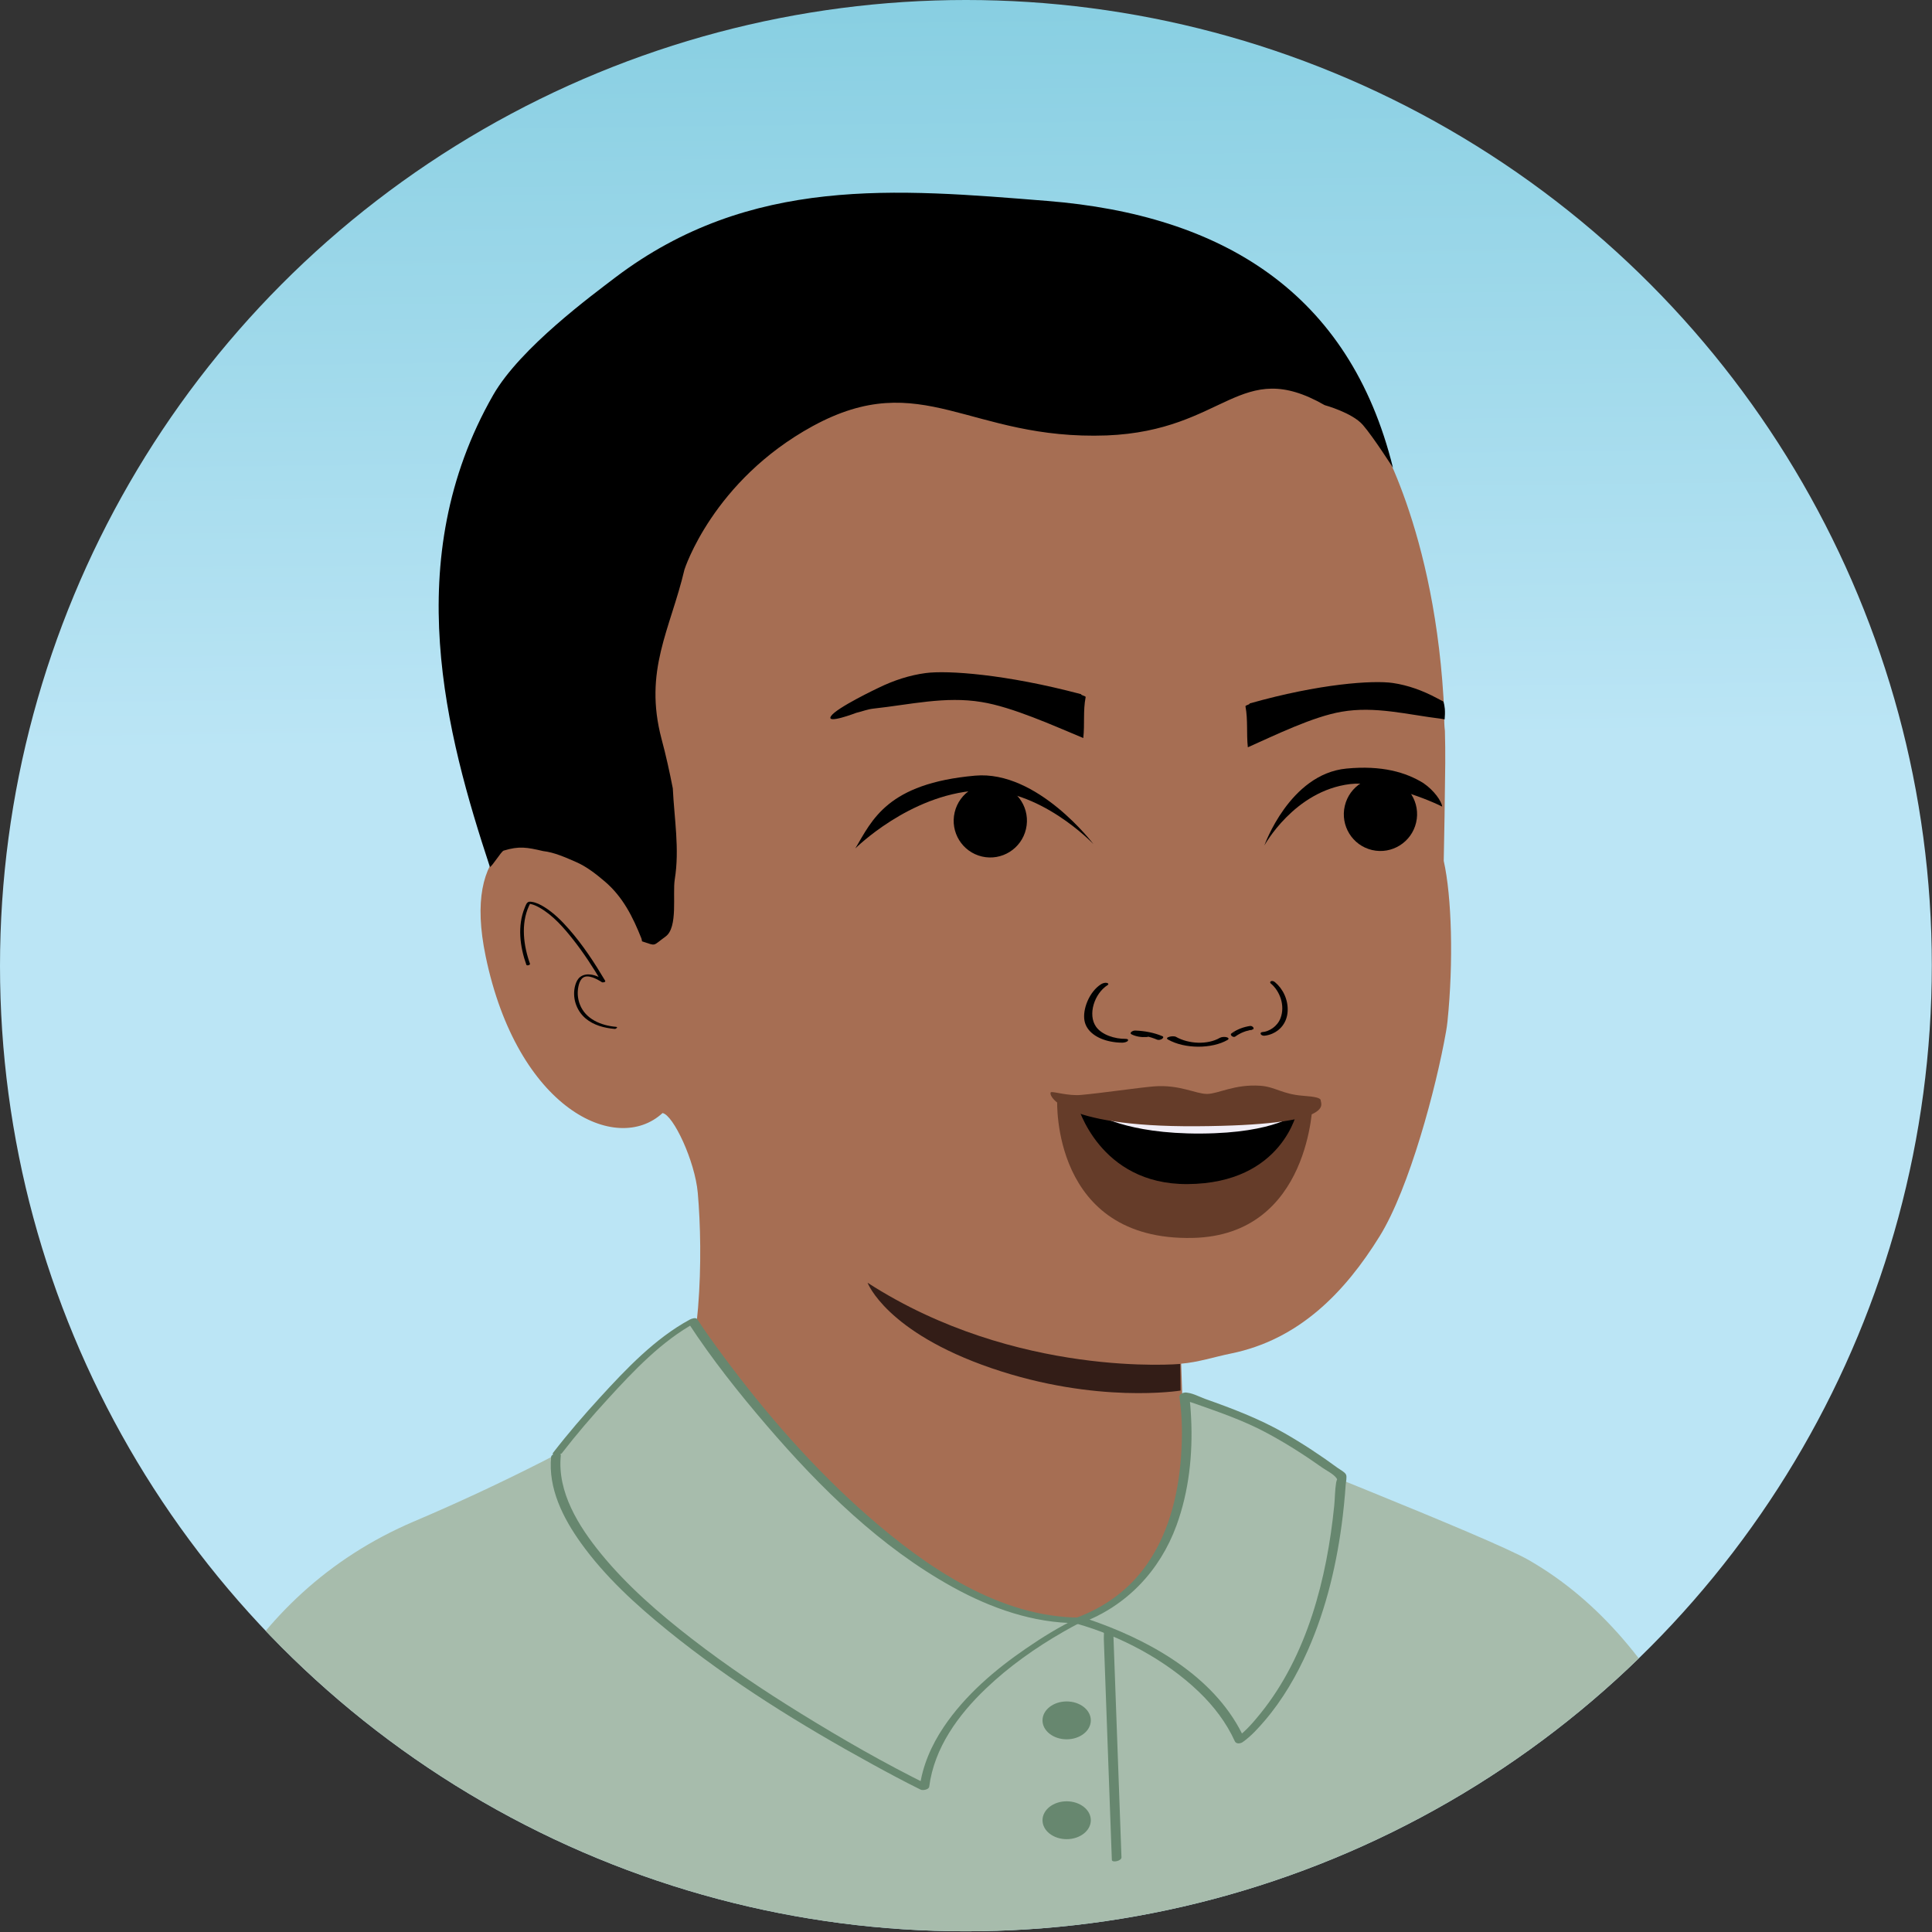<?xml version="1.0" encoding="UTF-8"?>
<svg id="Layer_1" data-name="Layer 1" xmlns="http://www.w3.org/2000/svg" xmlns:xlink="http://www.w3.org/1999/xlink" viewBox="0 0 1163.19 1163.19">
  <rect x="0" y="0" width="1163.19" height="1163.19" fill="#333333" stroke="none"/>
  <defs>
    <style>
      .cls-1 {
        fill: none;
      }

      .cls-2 {
        fill: #a7bcac;
      }

      .cls-3 {
        fill: #010101;
      }

      .cls-4 {
        fill: #653c29;
      }

      .cls-5 {
        fill: #331d17;
      }

      .cls-6 {
        fill: url(#linear-gradient);
      }

      .cls-7 {
        fill: #f1eef7;
      }

      .cls-8 {
        fill: #67876f;
      }

      .cls-9 {
        fill: #a66e53;
      }

      .cls-10 {
        clip-path: url(#clippath-1);
      }

      .cls-11 {
        fill: #ccb631;
      }

      .cls-12 {
        clip-path: url(#clippath);
      }
    </style>
    <clipPath id="clippath">
      <circle class="cls-1" cx="314.05" cy="-910.73" r="581.59"/>
    </clipPath>
    <clipPath id="clippath-1">
      <circle class="cls-1" cx="581.49" cy="581.18" r="581.59"/>
    </clipPath>
    <linearGradient id="linear-gradient" x1="581.52" y1="574.95" x2="568.23" y2="-588.16" gradientUnits="userSpaceOnUse">
      <stop offset=".11" stop-color="#bbe5f5"/>
      <stop offset=".63" stop-color="#76c7db"/>
    </linearGradient>
  </defs>
  <g class="cls-12">
    <path class="cls-11" d="M706.23,422.43c53.67-6.67,107.84-9.69,161.82-9.7-1.48-34.72-3.5-67.52-6.44-97.26-7.91-92.85-45.57-331.34-63.15-438.32-23.9-145.49-123.25-299.57-136.16-305.54,0,0-28.79,478.42,11.84,627.58,12.68,46.54,23.37,130.18,32.09,223.24Z"/>
    <path class="cls-11" d="M805.96,636.77c-23.57-175.51-28.97-177.9-28.97-177.9l-16.63-83.03-17.25-304.31c15.51-79.37,45.14-137.84,24.86-169.8l-68.37-334.99-284.07-118.22c6.69,11.87,88.32,97.68-31.52,129.69-.09.02-29.5.49-29.59.51-154.68-6.31-261.29-165.51-261.29-165.51l-254.47,123.94,12.22,717.19s-215.99,344.13-222,490.6c-7.38,179.81,23.13,367.31,85.26,523.52,6.35,15.95,242.79,43.29,267.4,45.73,92.38,9.16,185.41,11.7,278.15,7.62,182.28-8.01,358.04-50.59,535.36-86.58,0,0,34.48-422.95,10.91-598.46Z"/>
  </g>
  <g class="cls-10">
    <circle class="cls-6" cx="581.59" cy="581.59" r="581.59"/>
    <circle class="cls-1" cx="581.59" cy="581.59" r="581.59"/>
    <circle class="cls-1" cx="581.59" cy="581.59" r="581.59"/>
    <path class="cls-9" d="M871.48,614.94c3.66-35.62,2.58-75.16-2.26-96.62.36-16.49.66-35.64.91-58.73.07-6.7-.05-13.13-.2-19.5-.39-3.27-.49-6.55-.33-9.83-4.73-112.49-42.41-171.02-42.41-171.02-48.15-74.11-131.96-116.93-220.1-112.45-103.77,3.1-196.84,67.08-245.07,131.04-23.97,31.66-35.43,71.07-32.17,110.66,2.72,33.83,10.94,71.78,20.41,108.46-36.28-1.32-71.71,12.02-57.88,78.73,19.07,92.02,78.8,120.06,106.5,94.45,6.45,1.09,19.54,28.87,21.23,48.11,3.24,36.82,2.38,102.25-15.44,134.64l1.08,10.48c79.43,125.42,194.63,242.57,451.52,78.49l-145.09-90.46-1.04-30.37c10.03-.79,19.94-4.07,29.91-6.1,40.96-8.31,68.61-36.72,89.65-70.73,17.82-28.81,33.98-89.35,39.89-123,.36-2.07.68-4.16.89-6.25Z"/>
    <path class="cls-2" d="M269.46,1368.95c-20.15,102.81-17.04,151.61-20.69,164.93-1.54,5.58-38.81,484.16-82.85,703.67,53.79,18.14,68.35,29.55,124.45,39.52,81.52,14.49,194.13,46.31,276.66,44.85,74.4-1.31,223.07,6.18,297.17.05,84.77-7.01,103.28-24.7,185.72-60.19-19.97-177.49-38.37-621.11-41.12-704.11-2.75-91.39,8.47-52.02,8.47-52.02,0,0,48.63,13.88,106.06-26.29-36.45-103.86-31.56-441.83-202.96-540.12-24.24-13.9-164.76-68.51-204.41-85.9,9.25,15.67,10.84,40.92,8.15,52.11-7.75,32.24-7.65,39.89-33.59,55.17-22.91,13.49-100.51,26.56-126.72,19.81-134.43-34.64-130.58-89.32-159.68-141.67-58.58,31.89-98.46,53.23-154.67,77.16-209.99,89.38-162.97,401.86-162.97,401.86,36.66,22.85,182.97,51.17,182.97,51.17Z"/>
    <path class="cls-5" d="M710.59,821.18s-98.77,8.87-188.25-48.88c0,0,11.03,29.63,74.55,51.41,63.52,21.79,113.88,13.5,113.88,13.5l-.18-16.04Z"/>
    <ellipse cx="831.15" cy="490.25" rx="22.13" ry="22.05" transform="translate(164.52 1187.93) rotate(-76.84)"/>
    <path d="M857.07,471.54c-10.6-6.59-25.13-10.87-46.47-8.81-34.18,3.29-49.37,46.31-49.37,46.31,0,0,17.95-32.89,51.61-36.98,16.22-1.97,43.01,7.34,55.45,13.57-.36-3.26-4.87-9.74-11.22-14.08Z"/>
    <path class="cls-3" d="M319.1,580.28c-3.9-10.91-5.62-23.94-.63-34.83.3-.65.61-1.31,1.01-1.9l-1.16.58c.2-.02-.33-.03-.15,0,.1.02.23,0,.33,0,.08,0,.16.01.24.02.3.02-.2-.04.13.02.26.04.52.09.78.14,1.78.4,3.48,1.19,5.18,2.15,8.15,4.61,14.67,12.17,20.38,19.42,6.33,8.04,11.91,16.65,17.13,25.45l2.02-.86c-2.53-1.82-5.59-3.32-8.69-3.73-2.17-.29-4.46.04-6.26,1.37-1.61,1.19-2.47,3.02-3.02,4.89-2.14,7.23.44,15.33,6.17,20.16,4.88,4.12,11.26,5.77,17.5,6.31.85.07,2.3-1.13.84-1.25-8.95-.78-18.37-4.57-21.8-13.54-1.14-2.99-1.53-6.27-1.08-9.44s1.64-7.29,5.37-7.36c2.12-.04,4.24.83,6.1,1.77.7.35,1.38.74,2.04,1.15.22.14.44.28.66.43.06.04.39.27.14.09.52.37,2.54.02,2.02-.86-6.45-10.86-13.43-21.54-21.78-31.05-4.36-4.97-9.17-9.79-14.82-13.3-2.31-1.44-4.92-2.78-7.65-3.15-.48-.07-1.02-.13-1.51-.06-1.57.23-2.17,2.43-2.69,3.67-4.48,10.89-2.86,23.5,1,34.29.28.77,2.43.15,2.17-.58h0Z"/>
    <ellipse cx="596.25" cy="494.15" rx="22.13" ry="22.05" transform="translate(-20.69 962.22) rotate(-76.84)"/>
    <path d="M658.3,508.19s-33.58-44.54-71.21-41.2c-52.93,4.7-62.01,26.75-72.13,43.82,0,0,32.3-32.23,73.31-34.86,37.2-2.38,70.02,32.23,70.02,32.23Z"/>
    <path class="cls-4" d="M717.08,665.59c-30.74.19-80.58-3.11-80.58-3.11,0,0-3.64,84.74,81.61,82.83,71.25-1.6,72.23-82.17,72.23-82.17,0,0-42.51,2.26-73.25,2.45Z"/>
    <path d="M718.22,665.58c-14.71.09-69.49-.18-69.49-.18,0,0,13,47.83,66.2,47.5,57.69-.35,66.21-44.44,66.21-44.44l-62.92-2.88Z"/>
    <path class="cls-7" d="M720.75,672.5c-15.1.09-61.08-2.09-61.08-2.09,0,0,18.14,12.33,63.45,12.06,45.31-.28,58.1-12.34,58.1-12.34l-60.47,2.37Z"/>
    <path class="cls-4" d="M795.18,662.61c0-1.63-3.29-2.33-10.79-2.9-12.51-.96-16.61-5.41-25.67-6.02-15.47-1.05-25.25,4.89-31.98,4.93-6.72.04-16.58-5.78-32.04-4.54-9.05.73-31.45,4.04-43.95,5.15-7.5.67-16.31-2.09-17.91-1.7-2.23.54,3.1,21.06,87.61,20.54,84.51-.52,74.73-13.23,74.73-15.46Z"/>
    <path d="M653.64,419.72c.1-.78-2.83-1-2.75-1.78-45.59-12.13-80.59-14.42-93.5-12.72-9.81,1.28-19.41,4.45-28.56,8.93,0,0-25.28,11.96-28.52,17.02-3.23,5.06,15.16-1.98,15.16-1.98,3.93-.93,6.62-2.16,10.61-2.59,21.93-2.38,43.02-7.55,64.83-3.94,18.66,2.98,43.58,14.34,61.3,21.68.94-8.44-.21-16.33,1.42-24.63Z"/>
    <path d="M869.9,426.93c-.12-1.54-.43-3.05-.86-4.52-2.41-1.31-4.02-2.14-4.02-2.14-8.46-4.52-17.34-7.73-26.4-9.06-11.92-1.75-44.21.38-86.23,12.31.08.78-2.62.99-2.53,1.77,1.55,8.31.52,16.18,1.42,24.63,16.32-7.26,39.26-18.51,56.47-21.41,20.11-3.52,39.6,1.75,59.84,4.22.77.09,1.49.23,2.18.38.18-2.06.27-4.12.12-6.19Z"/>
    <path d="M838.67,281.65c-26.09-105.62-102.92-152.24-208.1-160.67-90.77-7.28-178.87-15.43-260.08,46.04-13.39,10.28-57.21,42.26-73.58,70.83-56.69,99.13-28.13,204.63-1.94,284.15,1.6-.73,6.61-9.13,8.21-9.86,9.49-2.91,14.13-1.97,23.8.26,6.91.79,13.64,3.9,19.92,6.62,6.27,2.71,12.21,7.41,17.2,11.66,10.92,9.29,16.91,21.36,22.1,34.39.19.56.19,1.13.36,1.68,8.91,2.89,5.97,3.02,14.17-2.9,7.61-5.5,4.08-25.56,5.53-34.48,2.95-18.2-.31-36.49-1.19-54.73-1.95-9.99-4.13-19.91-6.78-29.74-10.9-41.26,5.23-65.7,13.81-102.02,0,0,16.99-53.41,77.22-86.34,65.96-35.93,94.08,8.65,177.06,5.62,71.67-2.9,79.97-47.54,131.15-18.24,0,0,16.59,4.53,23,11.91,6.4,7.39,18.16,25.84,18.16,25.84Z"/>
    <g>
      <path class="cls-3" d="M734.38,624.87c-7.29,4.21-18.68,3.75-26.36-.61-1.7-.97-7.21.26-4.82,1.61,10.14,5.75,26.46,5.67,35.87.24.93-.54.74-1.27-.47-1.62-1.26-.37-3.22-.21-4.22.37"/>
      <path class="cls-3" d="M699.89,623.87c-5.09-2.17-10.75-3.2-16.37-3.41-.82-.03-1.87.32-2.45.89-.46.44-.53,1.01.1,1.34,2.64,1.39,5.95,1.87,8.97,1.69.95-.05,2.2-.34,2.71-1.19.47-.78-.47-1.23-1.21-1.19-2.5.15-5.07-.25-7.24-1.39-.79.74-1.57,1.48-2.37,2.23,5.02.19,10.08,1.15,14.63,3.1.9.39,2.18.06,2.95-.45.58-.38,1.19-1.23.28-1.62"/>
      <path class="cls-3" d="M677.69,625.45c-6.56.1-14.37-2.45-17.78-7.27-5.15-7.27-1.06-19.99,6.93-25.08.87-.55.37-1.21-.54-1.36-1.19-.21-2.56.29-3.47.87-6.97,4.44-11.22,15.06-9.88,22.02,1.25,6.5,7.69,10.82,15.6,12.4,2.35.47,4.85.75,7.3.72.99-.02,2.77-.39,3.22-1.18.46-.81-.46-1.12-1.39-1.1"/>
      <path class="cls-3" d="M746.26,621.05c-.38-.74.25-1.26.78-1.27,1.77-.02,3.56-.59,5.02-1.88.61.69,1.21,1.37,1.81,2.06-3.53.53-7.03,1.84-10.12,4.09-.61.45-1.53.21-2.11-.24-.43-.34-.92-1.15-.3-1.6"/>
      <path class="cls-3" d="M741.33,622.21c3.45-2.51,7.38-3.92,11.32-4.52.58-.08,1.34.2,1.79.72.35.41.44.97.02,1.34"/>
      <path class="cls-3" d="M759.9,621.4c4.25-.33,9.15-3.4,11.06-8.42,2.88-7.59-.4-16.34-5.9-20.89-.6-.5-.32-1.18.26-1.39.76-.28,1.68.12,2.3.63,4.79,3.97,8.05,10.6,7.62,17.64-.4,6.57-4.31,11.3-9.33,13.4-1.5.62-3.1,1.07-4.69,1.2-.64.05-1.82-.2-2.16-.97-.35-.78.23-1.14.83-1.19"/>
    </g>
  </g>
  <g>
    <path class="cls-2" d="M335.73,874.65s47.1-61.04,81.34-79.3c0,0,117.81,180.77,232.47,180.2,0,0-85.88,41.16-93,100.47,0,0-231.05-113.7-221.81-199.32"/>
    <path class="cls-8" d="M338.43,874.73c8.65-11.19,17.91-21.95,27.46-32.38,15.57-17.01,32.51-35.01,52.99-46.11l-4.49.25c14.17,21.72,30.49,42.26,47.36,61.92,32.05,37.34,68.56,73.26,111.96,97.19,22.89,12.62,48.34,21.63,74.72,21.63l-.04-2.9c-10.69,5.14-20.92,11.47-30.69,18.18-18.78,12.88-36.7,28.2-49.5,47.22-7.42,11.03-12.85,23.41-14.55,36.66l5.2-1.77c-26.26-12.93-51.79-27.62-76.69-42.99-22.5-13.89-44.52-28.64-65.44-44.82-19.84-15.36-39.13-32.04-55.03-51.55-13.28-16.29-26.26-36.94-24.06-58.89.24-2.36-5.6-1.3-5.8.71-1.91,19,7.2,36.98,17.98,51.99,14.46,20.16,33.16,37.2,52.35,52.75,38.06,30.84,80.13,56.83,123.03,80.35,9.59,5.26,19.24,10.45,29.06,15.29,1.29.64,4.97.05,5.2-1.77,3.01-23.39,17.49-43.21,34.16-59.1,14.01-13.36,29.98-24.65,46.77-34.24,3.47-1.98,6.95-3.92,10.33-5.55,1.64-.79,2.6-2.9-.04-2.9-48.77,0-93.09-30.45-128.34-61.37-32.57-28.56-61.33-61.57-87.07-96.35-5.32-7.19-10.6-14.45-15.49-21.95-.83-1.27-3.61-.23-4.49.25-20.87,11.32-38.18,29.56-54.04,46.89-9.8,10.71-19.33,21.74-28.2,33.23-1.6,2.07,4.22,1.69,5.41.16h0Z"/>
  </g>
  <g>
    <polyline class="cls-2" points="656.74 975.15 667.23 979.31 672.31 1119"/>
    <path class="cls-8" d="M654.44,976.56c2.5.99,4.99,1.98,7.49,2.97.69.27,2.35.57,2.89,1.15-.23-.24-.67-.89-.48-.26.57,1.83.17,4.56.23,6.45.38,10.4.76,20.81,1.13,31.21.99,27.23,1.98,54.47,2.97,81.7.24,6.66.48,13.32.73,19.99.07,1.87,5.88.72,5.8-1.55-1.48-40.84-2.97-81.68-4.45-122.52-.21-5.72-.42-11.45-.62-17.17-.1-.3-.3-.51-.6-.64-3.5-1.39-6.99-2.77-10.49-4.16-1.76-.7-7.03,1.87-4.6,2.83h0Z"/>
  </g>
  <ellipse class="cls-8" cx="642.2" cy="1035.78" rx="14.54" ry="11.4"/>
  <ellipse class="cls-8" cx="642.2" cy="1095.9" rx="14.54" ry="11.4"/>
  <g>
    <path class="cls-2" d="M712.97,840.49s16.81,105.84-63.42,135.06c0,0,73.86,20.6,96.79,72,0,0,54.51-38.4,61.26-158.78,0,0-33.65-26.24-63.63-37.34-29.98-11.1-31-10.94-31-10.94Z"/>
    <path class="cls-8" d="M710.07,841.26c1.87,11.84,1.81,24.2.95,36.11-1.74,24.04-8.15,48.77-23.17,68.08-10.26,13.2-23.95,22.65-39.57,28.45-1.55.58-2.51,2.96-.42,3.55,26.76,7.51,53.86,21.88,73.92,41.12,8.91,8.55,16.53,18.48,21.66,29.76.84,1.84,3.42,1.47,4.8.49,5-3.54,9.34-8.33,13.29-12.96,10.76-12.61,19.21-27.18,25.89-42.31,11.29-25.56,17.71-53.13,21.01-80.81.5-4.22.93-8.44,1.29-12.67.17-2.05.33-4.1.47-6.14.1-1.48.89-4.78.18-6.17-.79-1.56-3.51-2.88-4.84-3.86-10.38-7.63-21.17-14.75-32.35-21.14-15.15-8.65-31.14-14.69-47.53-20.51-3.52-1.25-8.46-4.05-12.4-3.81-3.22.2-4.51,4.36-.55,4.11-1.32.08-1.24-.18.21.3,2.68.88,5.35,1.79,8.01,2.73,13.95,4.92,27.91,9.78,41,16.73,11.85,6.29,23.21,13.54,34.15,21.29,2.45,1.74,6.63,3.74,8.45,6.18.94,1.26.29.66-.08,2.84-.76,4.53-.69,9.34-1.15,13.93-4.4,43.7-16.21,90.17-44.36,125.01-4.32,5.35-9,10.83-14.51,14.73l4.8.49c-16.06-35.26-53.02-57.08-88.13-69.86-3.25-1.18-6.54-2.34-9.87-3.27l-.42,3.55c27.38-10.16,47.53-31.46,57.51-58.75,7.53-20.59,9.9-42.95,8.81-64.76-.23-4.66-.54-9.35-1.26-13.96-.41-2.58-6.22-1.14-5.8,1.55Z"/>
  </g>
</svg>